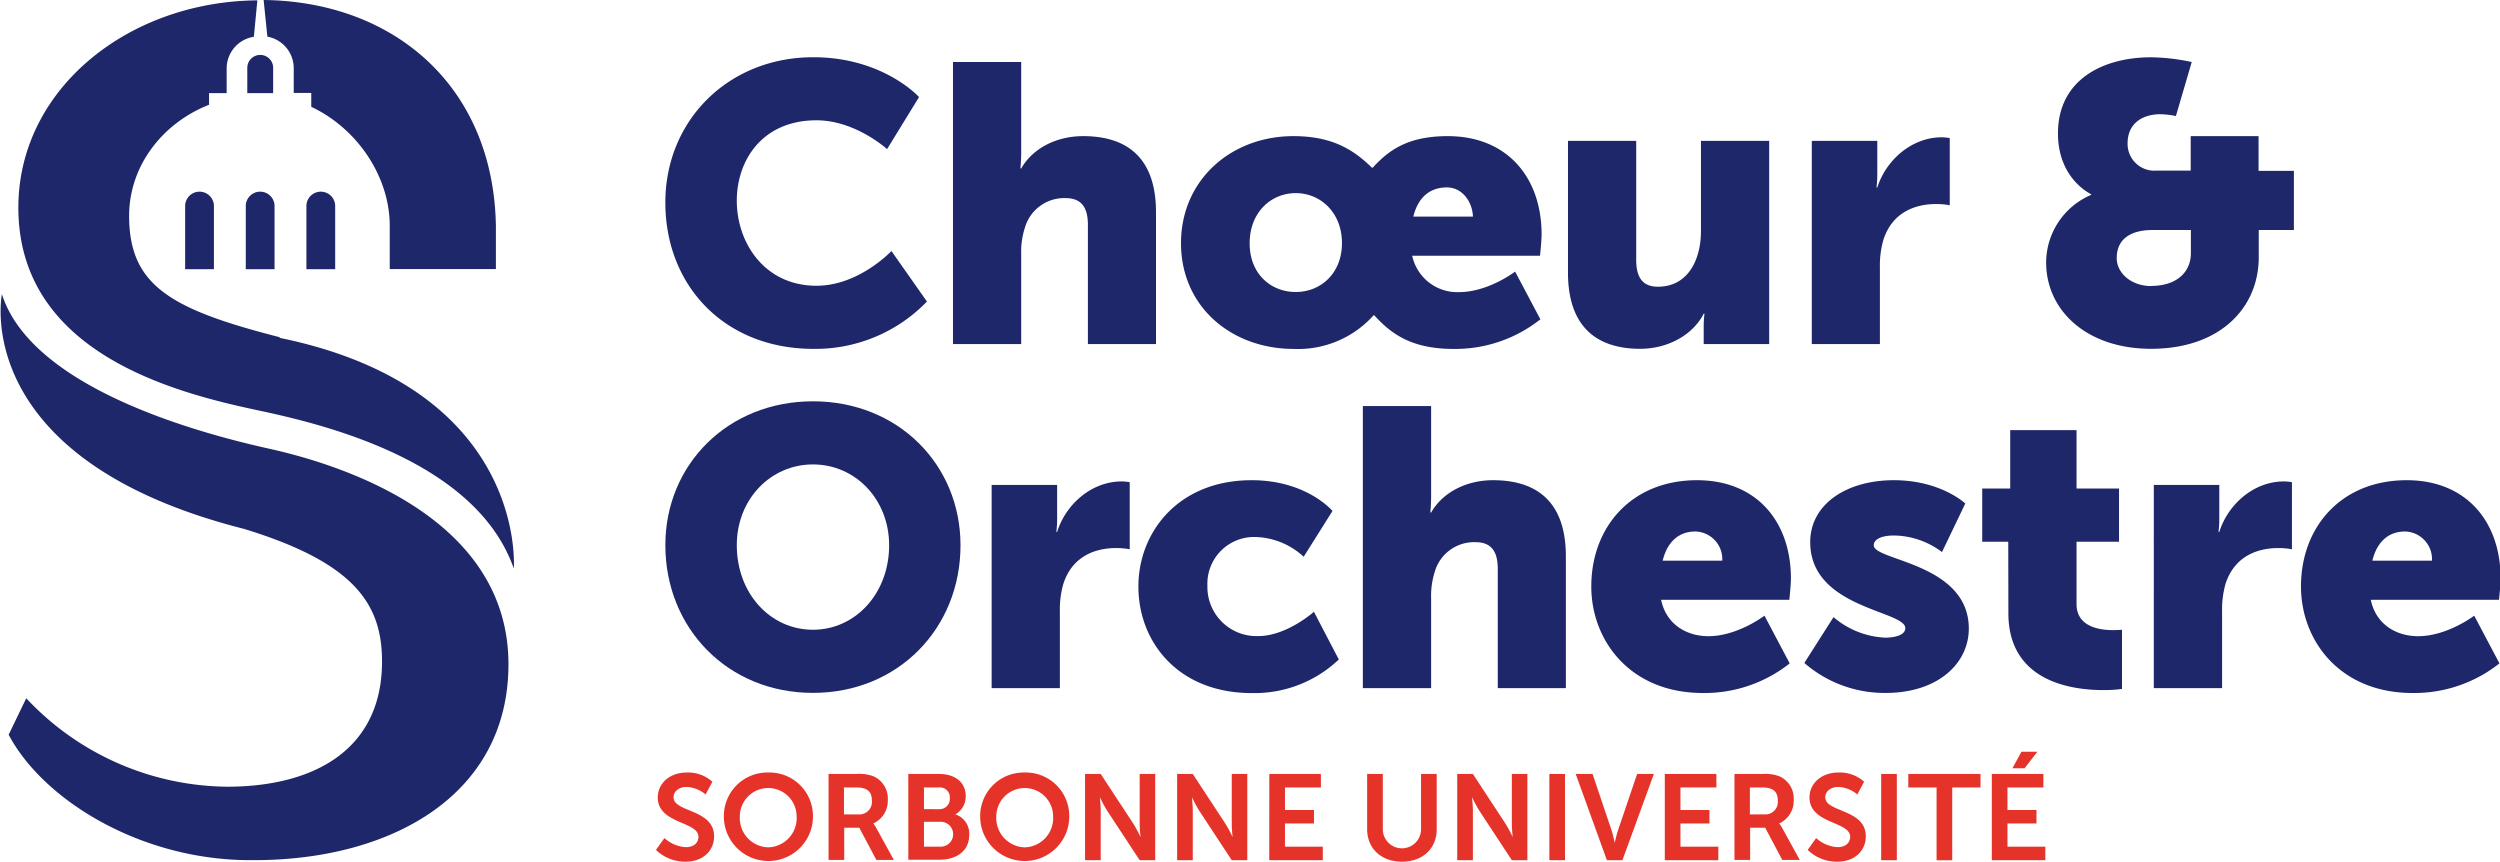 <?xml version="1.0" encoding="UTF-8" standalone="no"?>
<svg
   id="Calque_1"
   data-name="Calque 1"
   viewBox="0 0 411.905 141.971"
   version="1.1"
   sodipodi:docname="cosu.svg"
   width="411.905"
   height="141.971"
   inkscape:version="1.3.2 (091e20e, 2023-11-25, custom)"
   xmlns:inkscape="http://www.inkscape.org/namespaces/inkscape"
   xmlns:sodipodi="http://sodipodi.sourceforge.net/DTD/sodipodi-0.dtd"
   xmlns="http://www.w3.org/2000/svg"
   xmlns:svg="http://www.w3.org/2000/svg">
  <sodipodi:namedview
     id="namedview40"
     pagecolor="#ffffff"
     bordercolor="#000000"
     borderopacity="0.25"
     inkscape:showpageshadow="2"
     inkscape:pageopacity="0.0"
     inkscape:pagecheckerboard="0"
     inkscape:deskcolor="#d1d1d1"
     showgrid="false"
     showguides="true"
     inkscape:zoom="2.8284271"
     inkscape:cx="162.45778"
     inkscape:cy="57.452426"
     inkscape:window-width="1920"
     inkscape:window-height="1009"
     inkscape:window-x="-8"
     inkscape:window-y="-8"
     inkscape:window-maximized="1"
     inkscape:current-layer="Calque_1" />
  <defs
     id="defs1">
    <style
       id="style1">.cls-1{fill:#1d2769;}.cls-2{fill:#e6332a;}</style>
  </defs>
  <path
     class="cls-1"
     d="m 133.945,66.12 c 14,0 24.31,10.4 24.31,23.73 0,13.65 -10.26,24.31 -24.31,24.31 -14.05,0 -24.32,-10.66 -24.32,-24.34 0,-13.3 10.32,-23.7 24.32,-23.7 z m 0,37.64 c 7,0 12.55,-6 12.55,-13.91 0,-7.61 -5.59,-13.33 -12.55,-13.33 -6.96,0 -12.55,5.72 -12.55,13.3 0,8 5.55,13.94 12.55,13.94 z"
     id="path1" />
  <path
     class="cls-1"
     d="m 163.385,79.9 h 10.79 v 5.66 a 17.82,17.82 0 0 1 -0.13,2.08 h 0.13 c 1.43,-4.55 5.65,-8.32 10.66,-8.32 a 7.6,7.6 0 0 1 1.3,0.13 V 90.5 a 11.7,11.7 0 0 0 -2.28,-0.2 c -2.66,0 -7,0.85 -8.64,5.85 a 15.19,15.19 0 0 0 -0.59,4.55 v 12.68 h -11.24 z"
     id="path2" />
  <path
     class="cls-1"
     d="m 206.215,79.12 c 9.1,0 13.33,5.07 13.33,5.07 l -4.75,7.54 a 12.19,12.19 0 0 0 -7.86,-3.25 7.7,7.7 0 0 0 -8,8 8.09,8.09 0 0 0 8.39,8.32 c 4.68,0 9.16,-4 9.16,-4 l 4.1,7.86 a 20.15,20.15 0 0 1 -14.37,5.53 c -12,0 -18.65,-8.32 -18.65,-17.55 0,-9 6.63,-17.52 18.65,-17.52 z"
     id="path3" />
  <path
     class="cls-1"
     d="m 224.545,66.9 h 11.25 v 14.69 c 0,1.69 -0.13,2.86 -0.13,2.86 h 0.13 c 1.88,-3.31 5.78,-5.33 10.2,-5.33 6.76,0 12,3.12 12,12.55 v 21.71 h -11.22 V 93.75 c 0,-3.12 -1.23,-4.42 -3.7,-4.42 a 6.75,6.75 0 0 0 -6.7,4.94 13.07,13.07 0 0 0 -0.58,4.29 v 14.82 h -11.25 z"
     id="path4" />
  <path
     class="cls-1"
     d="m 279.605,79.12 c 9.88,0 15.47,6.89 15.47,16.19 0,1.1 -0.26,3.51 -0.26,3.51 h -21.13 c 0.85,4.09 4.23,6 7.8,6 4.81,0 9.23,-3.38 9.23,-3.38 l 4.16,7.86 a 22.57,22.57 0 0 1 -14.3,4.88 c -12,0 -18.39,-8.65 -18.39,-17.55 0,-9.81 6.63,-17.51 17.42,-17.51 z m 4.16,13.26 a 4.56,4.56 0 0 0 -4.42,-4.81 c -3.25,0 -4.81,2.34 -5.4,4.81 z"
     id="path5" />
  <path
     class="cls-1"
     d="m 302.095,101.68 a 14.06,14.06 0 0 0 8.51,3.38 c 1.69,0 3.32,-0.46 3.32,-1.56 0,-2.93 -15.67,-3.25 -15.67,-14.17 0,-6.31 6.05,-10.21 13.78,-10.21 7.73,0 11.77,3.84 11.77,3.84 l -3.84,8 a 13.37,13.37 0 0 0 -7.93,-2.73 c -1.69,0 -3.31,0.46 -3.31,1.63 0,2.53 15.66,2.92 15.66,13.71 0,5.72 -5.07,10.6 -13.71,10.6 a 20.14,20.14 0 0 1 -13.39,-4.94 z"
     id="path6" />
  <path
     class="cls-1"
     d="m 330.885,89.26 h -4.29 v -8.77 h 4.61 v -9.62 h 10.93 v 9.62 h 7 v 8.77 h -7 v 10.27 c 0,3.77 3.83,4.29 6,4.29 0.91,0 1.49,-0.06 1.49,-0.06 v 9.75 a 22.07,22.07 0 0 1 -3.05,0.19 c -5.33,0 -15.67,-1.43 -15.67,-12.67 z"
     id="path7" />
  <path
     class="cls-1"
     d="m 354.865,79.9 h 10.79 v 5.66 a 17.82,17.82 0 0 1 -0.13,2.08 h 0.13 c 1.44,-4.55 5.66,-8.32 10.67,-8.32 a 7.6,7.6 0 0 1 1.3,0.13 V 90.5 a 11.7,11.7 0 0 0 -2.28,-0.2 c -2.66,0 -7,0.85 -8.65,5.85 a 15.54,15.54 0 0 0 -0.58,4.55 v 12.68 h -11.25 z"
     id="path8" />
  <path
     class="cls-1"
     d="m 396.535,79.12 c 9.88,0 15.47,6.89 15.47,16.19 0,1.1 -0.26,3.51 -0.26,3.51 h -21.13 c 0.85,4.09 4.23,6 7.8,6 4.82,0 9.24,-3.38 9.24,-3.38 l 4.16,7.86 a 22.62,22.62 0 0 1 -14.31,4.88 c -12,0 -18.39,-8.65 -18.39,-17.55 0,-9.81 6.63,-17.51 17.42,-17.51 z m 4.16,13.26 a 4.56,4.56 0 0 0 -4.42,-4.81 c -3.25,0 -4.81,2.34 -5.4,4.81 z"
     id="path9" />
  <path
     class="cls-1"
     d="m 134.005,9.43 c 11.5,0 17.42,6.56 17.42,6.56 l -5.27,8.58 c 0,0 -5.21,-4.75 -11.63,-4.75 -8.91,0 -13.13,6.57 -13.13,13.26 0,6.89 4.55,14 13.13,14 7,0 12.35,-5.72 12.35,-5.72 l 5.85,8.32 a 25.52,25.52 0 0 1 -18.72,7.8 c -14.56,0 -24.38,-10.34 -24.38,-24.12 0,-13.54 10.4,-23.93 24.38,-23.93 z"
     id="path10" />
  <path
     class="cls-1"
     d="m 157.015,10.21 h 11.24 V 24.9 c 0,1.69 -0.13,2.86 -0.13,2.86 h 0.13 c 1.89,-3.32 5.79,-5.33 10.21,-5.33 6.76,0 12,3.12 12,12.55 v 21.71 h -11.22 V 37.06 c 0,-3.12 -1.24,-4.42 -3.71,-4.42 a 6.74,6.74 0 0 0 -6.69,4.94 12.8,12.8 0 0 0 -0.59,4.29 v 14.82 h -11.24 z"
     id="path11" />
  <path
     class="cls-1"
     d="m 213.105,22.43 c 6.37,0 9.88,2.21 12.94,5.2 h 0.13 c 2.66,-2.93 5.85,-5.2 12.35,-5.2 9.88,0 15.47,6.89 15.47,16.19 0,1.1 -0.26,3.51 -0.26,3.51 h -21.06 a 7.59,7.59 0 0 0 7.73,6 c 4.81,0 9.23,-3.38 9.23,-3.38 l 4.16,7.86 a 22.57,22.57 0 0 1 -14.3,4.88 c -7,0 -10.33,-2.54 -13.06,-5.53 h -0.13 a 16.7,16.7 0 0 1 -13.13,5.53 c -10.34,0 -18.59,-7 -18.59,-17.42 0,-10.42 8.25,-17.64 18.52,-17.64 z m 0.39,25.68 c 4.1,0 7.61,-3.06 7.61,-8.06 0,-5 -3.51,-8.23 -7.61,-8.23 -4.1,0 -7.6,3.19 -7.6,8.26 0,5.07 3.51,8.03 7.6,8.03 z m 29.19,-12.42 c -0.07,-2.34 -1.69,-4.81 -4.29,-4.81 -3.38,0 -4.94,2.34 -5.53,4.81 z"
     id="path12" />
  <path
     class="cls-1"
     d="m 258.345,23.21 h 11.24 v 19.61 c 0,3.12 1.24,4.42 3.58,4.42 4.81,0 7.09,-4.22 7.09,-9.23 v -14.8 h 11.24 v 33.48 h -10.79 v -2.93 a 17.82,17.82 0 0 1 0.13,-2.08 h -0.13 c -1.82,3.58 -6,5.79 -10.47,5.79 -6.62,0 -11.89,-3.12 -11.89,-12.55 z"
     id="path13" />
  <path
     class="cls-1"
     d="m 298.515,23.21 h 10.79 v 5.61 a 17.6,17.6 0 0 1 -0.13,2.08 h 0.13 c 1.43,-4.5 5.64,-8.28 10.64,-8.28 a 7.6,7.6 0 0 1 1.3,0.13 v 11.07 a 11.7,11.7 0 0 0 -2.28,-0.2 c -2.66,0 -7,0.85 -8.64,5.85 a 15.19,15.19 0 0 0 -0.59,4.55 v 12.67 h -11.22 z"
     id="path14" />
  <path
     class="cls-1"
     d="m 344.535,32.11 v -0.12 c 0,0 -5.46,-2.47 -5.46,-10 0,-9 7.6,-12.55 15.34,-12.55 a 33.49,33.49 0 0 1 6.7,0.78 l -2.61,8.9 a 13.58,13.58 0 0 0 -2.56,-0.3 c -2.93,0 -5.4,1.49 -5.4,4.8 a 4.41,4.41 0 0 0 4.75,4.49 h 5.65 v -5.68 h 11.18 v 5.72 h 5.82 v 9.75 h -5.79 v 4.49 c 0,8.32 -6.37,15.08 -17.74,15.08 -10.6,0 -17.29,-6.31 -17.29,-14.24 a 12.17,12.17 0 0 1 7.41,-11.12 z m 9.88,15 c 4.29,0 6.56,-2.34 6.56,-5.39 V 37.9 h -6.37 c -3,0 -5.85,1.11 -5.85,4.62 0,2.53 2.47,4.61 5.66,4.61 z"
     id="path15" />
  <path
     class="cls-1"
     d="m 44.055,6.04 a 5.28,5.28 0 0 1 4.34,5.27 v 4 h 2.89 v 2.29 c 7.57,3.56 12.93,11.48 12.93,19.61 v 7.12 h 17.49 v -7.08 c -0.37,-22.95 -16.7,-37 -38.27,-37.25 z"
     id="path16" />
  <path
     class="cls-1"
     d="m 40.495,44.35 h 4.74 v -10.4 a 2.37,2.37 0 1 0 -4.74,0 z"
     id="path17" />
  <path
     class="cls-1"
     d="m 30.505,44.35 h 4.74 v -10.4 a 2.37,2.37 0 1 0 -4.74,0 z"
     id="path18" />
  <path
     class="cls-1"
     d="m 50.485,44.35 h 4.74 v -10.4 a 2.37,2.37 0 1 0 -4.74,0 z"
     id="path19" />
  <path
     class="cls-1"
     d="m 40.745,11.18 v 4.17 h 4.26 v -4.17 a 2.13,2.13 0 0 0 -4.26,0"
     id="path20" />
  <path
     class="cls-1"
     d="m 46.085,55.56 c -18.06,-4.62 -24.81,-8.55 -24.81,-20 0,-8.21 5.48,-15.28 13.17,-18.3 v -1.91 h 2.9 v -4 a 5.28,5.28 0 0 1 4.48,-5.29 l 0.58,-6 c -21.74,0.17 -40.24,15.27 -39.35,35.57 1,22.73 25.9,29.09 39.33,31.95 10.56,2.24 36,8.19 42.27,26.09 0,0 2.35,-29.62 -38.57,-38"
     id="path21" />
  <path
     class="cls-1"
     d="m 40.075,87.1 c 18.21,5.55 22.87,12.3 22.87,21.89 0,14.62 -11.32,20.63 -25.53,20.63 A 45.92,45.92 0 0 1 4.325,115.05 c 0,0 -2.9,6 -2.9,6 5.73,10.82 21.82,20.67 39.78,20.67 v 0 c 23,0.2 42.57,-10.57 42.57,-32.27 0,-23.28 -25.38,-32.4 -39.46,-35.53 -11.08,-2.46 -39,-9.82 -44,-25.45 0,0 -5.55,27.09 39.74,38.63"
     id="path22" />
  <path
     class="cls-2"
     d="m 109.475,138.08 a 5.69,5.69 0 0 0 3.54,1.5 c 1.08,0 2.06,-0.55 2.06,-1.72 0,-2.54 -6.7,-2.1 -6.7,-6.46 0,-2.36 2,-4.12 4.76,-4.12 a 6,6 0 0 1 4.24,1.52 l -1.12,2.1 a 5.18,5.18 0 0 0 -3.14,-1.24 c -1.2,0 -2.14,0.7 -2.14,1.7 0,2.52 6.68,1.9 6.68,6.44 0,2.27 -1.72,4.17 -4.68,4.17 a 6.87,6.87 0 0 1 -4.9,-1.94 z"
     id="path23" />
  <path
     class="cls-2"
     d="m 126.575,127.28 a 7.17,7.17 0 0 1 7.37,7.24 7.34,7.34 0 1 1 -14.68,0 7.17,7.17 0 0 1 7.31,-7.24 z m 0,12.33 a 4.82,4.82 0 0 0 4.68,-5.09 4.68,4.68 0 1 0 -9.36,0 4.82,4.82 0 0 0 4.68,5.09 z"
     id="path24" />
  <path
     class="cls-2"
     d="m 136.515,127.52 h 4.58 a 6.6,6.6 0 0 1 2.86,0.4 4,4 0 0 1 2.32,3.88 4.09,4.09 0 0 1 -2.4,3.88 v 0 a 3.47,3.47 0 0 1 0.48,0.7 l 2.92,5.31 h -2.88 l -2.82,-5.31 h -2.48 v 5.31 h -2.58 z m 4.9,6.66 a 2.06,2.06 0 0 0 2.24,-2.24 c 0,-1.36 -0.58,-2.2 -2.6,-2.2 h -2 v 4.44 z"
     id="path25" />
  <path
     class="cls-2"
     d="m 149.655,127.52 h 5.08 c 2.56,0 4.38,1.32 4.38,3.66 a 3.36,3.36 0 0 1 -1.72,3 v 0 a 3.32,3.32 0 0 1 2.3,3.34 c 0,2.84 -2.28,4.13 -4.9,4.13 h -5.14 z m 5.08,5.8 a 1.69,1.69 0 0 0 1.76,-1.82 1.64,1.64 0 0 0 -1.8,-1.76 h -2.46 v 3.58 z m 0.26,6.18 a 2.05,2.05 0 1 0 0,-4.1 h -2.76 v 4.1 z"
     id="path26" />
  <path
     class="cls-2"
     d="m 168.835,127.28 a 7.17,7.17 0 0 1 7.34,7.24 7.34,7.34 0 1 1 -14.68,0 7.17,7.17 0 0 1 7.34,-7.24 z m 0,12.33 a 4.82,4.82 0 0 0 4.68,-5.09 4.68,4.68 0 1 0 -9.36,0 4.82,4.82 0 0 0 4.68,5.09 z"
     id="path27" />
  <path
     class="cls-2"
     d="m 178.775,127.52 h 2.58 l 5.38,8.2 a 21.52,21.52 0 0 1 1.18,2.2 v 0 c 0,0 -0.14,-1.36 -0.14,-2.2 v -8.2 h 2.56 v 14.21 h -2.56 l -5.38,-8.19 a 21.52,21.52 0 0 1 -1.18,-2.2 v 0 c 0,0 0.14,1.36 0.14,2.2 v 8.19 h -2.58 z"
     id="path28" />
  <path
     class="cls-2"
     d="m 193.945,127.52 h 2.58 l 5.38,8.2 a 21.52,21.52 0 0 1 1.18,2.2 v 0 c 0,0 -0.14,-1.36 -0.14,-2.2 v -8.2 h 2.56 v 14.21 h -2.56 l -5.38,-8.19 a 21.52,21.52 0 0 1 -1.18,-2.2 v 0 c 0,0 0.14,1.36 0.14,2.2 v 8.19 h -2.58 z"
     id="path29" />
  <path
     class="cls-2"
     d="m 209.135,127.52 h 8.5 v 2.22 h -5.92 v 3.72 h 4.78 v 2.22 h -4.78 v 3.82 h 6.23 v 2.23 h -8.82 z"
     id="path30" />
  <path
     class="cls-2"
     d="m 225.255,127.52 h 2.58 v 9.1 a 3.15,3.15 0 0 0 6.3,0 v -9.1 h 2.58 v 9.1 c 0,3.19 -2.3,5.35 -5.72,5.35 -3.42,0 -5.74,-2.16 -5.74,-5.35 z"
     id="path31" />
  <path
     class="cls-2"
     d="m 240.095,127.52 h 2.58 l 5.38,8.2 a 21.52,21.52 0 0 1 1.18,2.2 v 0 c 0,0 -0.14,-1.36 -0.14,-2.2 v -8.2 h 2.56 v 14.21 h -2.56 l -5.38,-8.19 a 21.52,21.52 0 0 1 -1.18,-2.2 v 0 c 0,0 0.14,1.36 0.14,2.2 v 8.19 h -2.58 z"
     id="path32" />
  <path
     class="cls-2"
     d="m 255.275,127.52 h 2.58 v 14.21 h -2.58 z"
     id="path33" />
  <path
     class="cls-2"
     d="m 259.615,127.52 h 2.78 l 3.12,9.26 c 0.28,0.82 0.52,2.08 0.54,2.08 v 0 c 0,0 0.26,-1.26 0.54,-2.08 l 3.14,-9.26 h 2.76 l -5.18,14.21 h -2.56 z"
     id="path34" />
  <path
     class="cls-2"
     d="m 274.295,127.52 h 8.5 v 2.22 h -5.92 v 3.72 h 4.78 v 2.22 h -4.78 v 3.82 h 6.24 v 2.23 h -8.82 z"
     id="path35" />
  <path
     class="cls-2"
     d="m 285.775,127.52 h 4.58 a 6.6,6.6 0 0 1 2.86,0.4 4,4 0 0 1 2.32,3.88 4.09,4.09 0 0 1 -2.4,3.88 v 0 a 3.47,3.47 0 0 1 0.48,0.7 l 2.92,5.31 h -2.88 l -2.82,-5.31 h -2.48 v 5.31 h -2.58 z m 4.9,6.66 a 2.06,2.06 0 0 0 2.24,-2.24 c 0,-1.36 -0.58,-2.2 -2.6,-2.2 h -2 v 4.44 z"
     id="path36" />
  <path
     class="cls-2"
     d="m 299.235,138.08 a 5.69,5.69 0 0 0 3.54,1.5 c 1.08,0 2.06,-0.55 2.06,-1.72 0,-2.54 -6.7,-2.1 -6.7,-6.46 0,-2.36 2,-4.12 4.76,-4.12 a 6,6 0 0 1 4.24,1.52 l -1.12,2.1 a 5.18,5.18 0 0 0 -3.14,-1.24 c -1.2,0 -2.14,0.7 -2.14,1.7 0,2.52 6.68,1.9 6.68,6.44 0,2.27 -1.72,4.17 -4.68,4.17 a 6.87,6.87 0 0 1 -4.9,-1.94 z"
     id="path37" />
  <path
     class="cls-2"
     d="m 309.945,127.52 h 2.58 v 14.21 h -2.58 z"
     id="path38" />
  <path
     class="cls-2"
     d="m 319.075,129.74 h -4.66 v -2.22 h 11.9 v 2.22 h -4.66 v 12 h -2.58 z"
     id="path39" />
  <path
     class="cls-2"
     d="m 328.175,127.52 h 8.5 v 2.22 h -5.92 v 3.72 h 4.78 v 2.22 h -4.78 v 3.82 h 6.24 v 2.23 h -8.82 z m 4.88,-3.66 h 2.62 l -2.1,2.72 h -2 z"
     id="path40" />
</svg>
